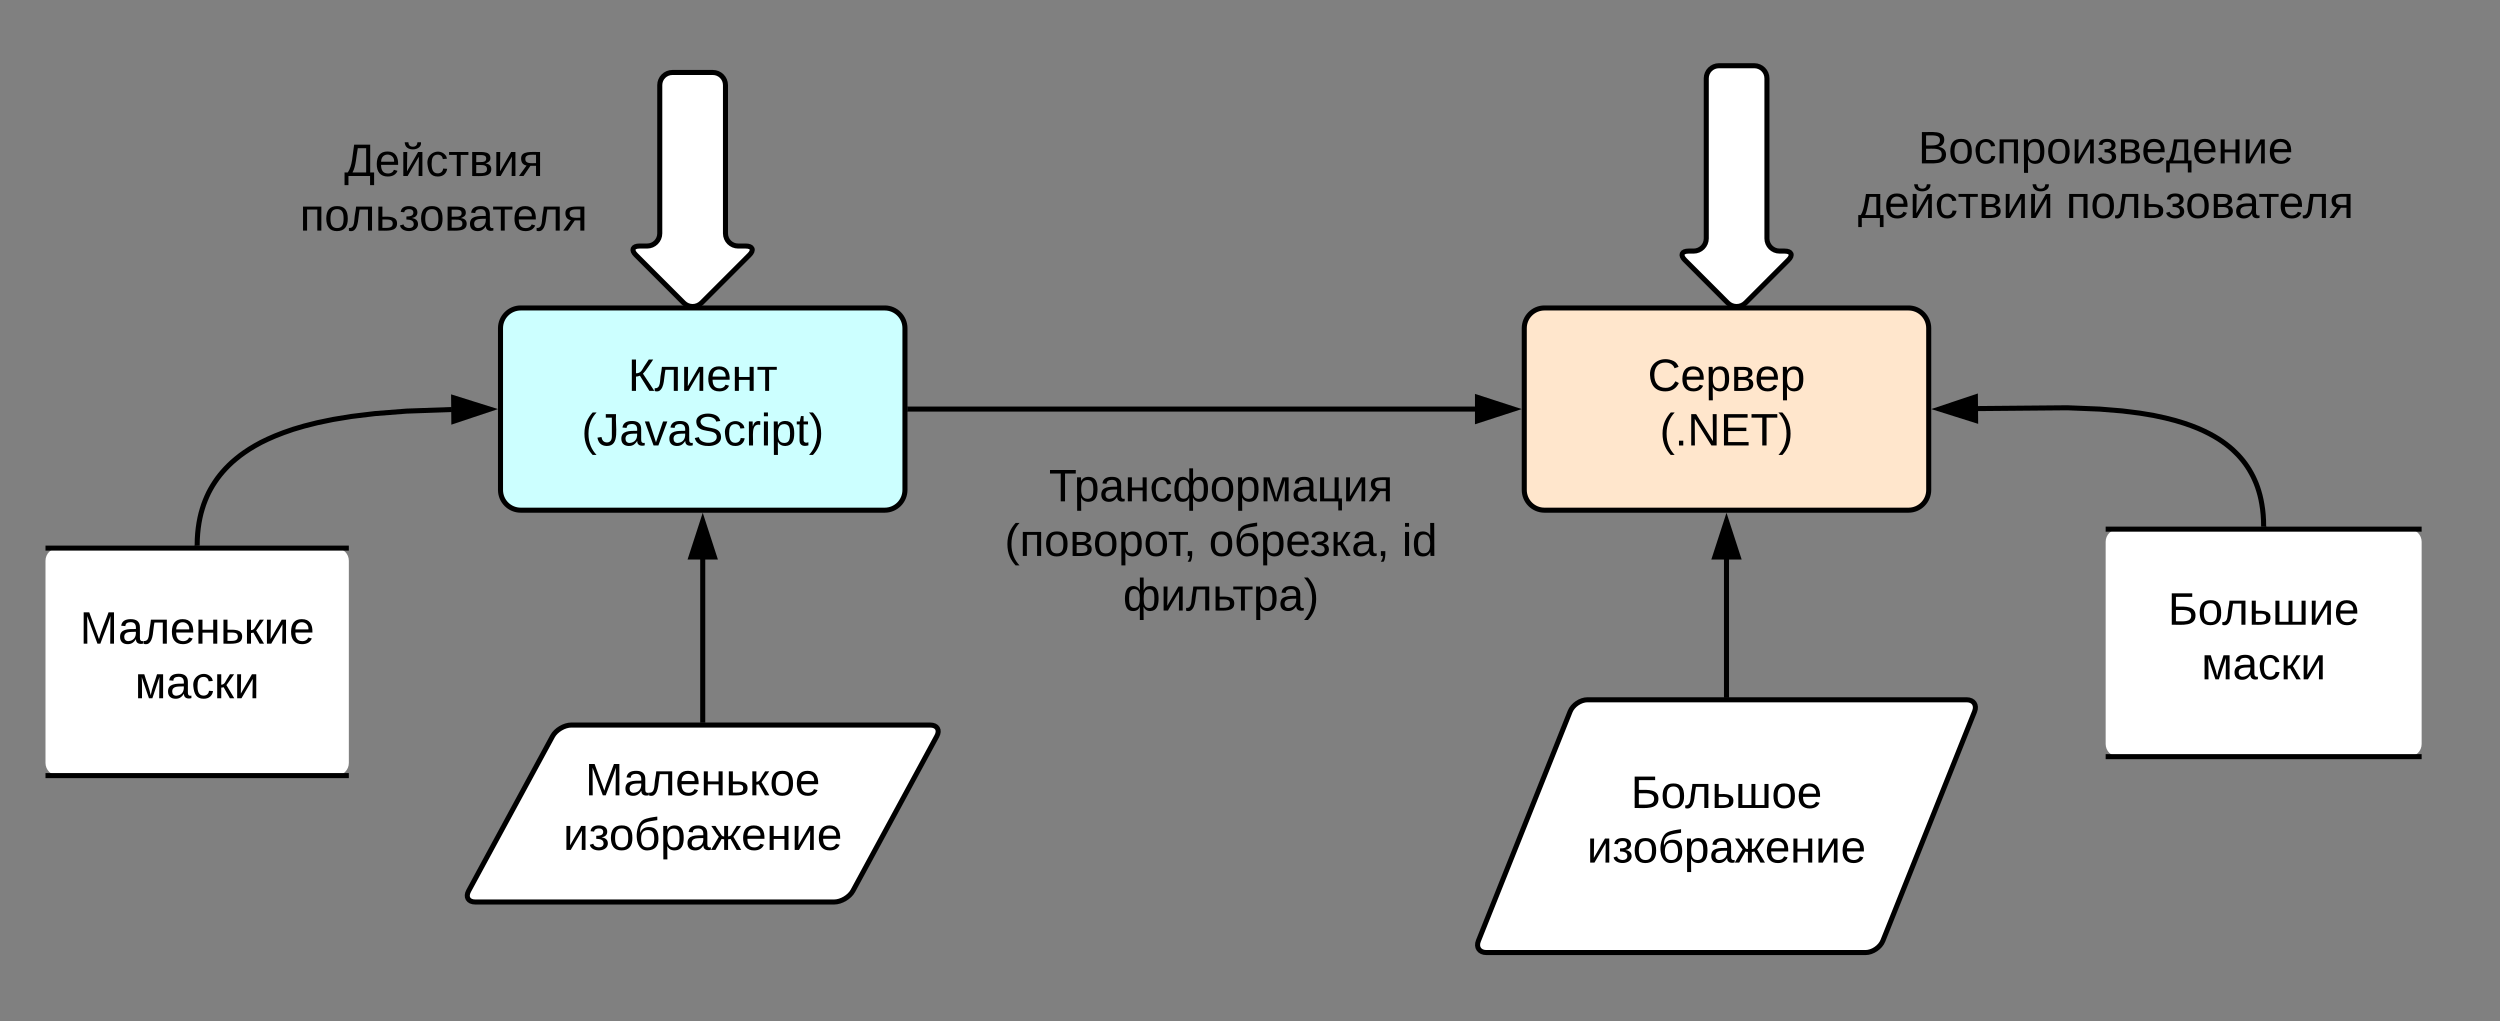 <svg xmlns="http://www.w3.org/2000/svg" xmlns:xlink="http://www.w3.org/1999/xlink" xmlns:lucid="lucid" width="989" height="404">
    <rect width="100%" height="100%" fill="#808080" stroke="none"/>
    <g transform="translate(-137 -169)" lucid:page-tab-id="0_0">
        <path d="M355.6 460.23c1.33-2.43 4.64-4.4 7.4-4.4h142c2.76 0 3.93 1.97 2.6 4.4l-33.2 61.2c-1.33 2.44-4.64 4.4-7.4 4.4H325c-2.76 0-3.93-1.96-2.6-4.4z" stroke="#000" stroke-width="2" fill="#fff"/>
        <use xlink:href="#a" transform="matrix(1,0,0,1,367.5,455.833) translate(1.025 27.8)"/>
        <use xlink:href="#b" transform="matrix(1,0,0,1,367.5,455.833) translate(-7.675 49.4)"/>
        <path d="M758.14 450.48c1.03-2.57 4.1-4.65 6.86-4.65h150c2.76 0 4.17 2.08 3.14 4.65l-36.28 90.7c-1.03 2.57-4.1 4.65-6.86 4.65H725c-2.76 0-4.17-2.08-3.14-4.64z" stroke="#000" stroke-width="2" fill="#fff"/>
        <use xlink:href="#c" transform="matrix(1,0,0,1,770,445.833) translate(12.175 42.8)"/>
        <use xlink:href="#b" transform="matrix(1,0,0,1,770,445.833) translate(-5.175 64.4)"/>
        <path d="M530 355.83c0-2.76 2.24-5 5-5h170c2.76 0 5 2.24 5 5v58.8c0 2.76-2.24 5-5 5H535c-2.76 0-5-2.24-5-5z" fill="none"/>
        <use xlink:href="#d" transform="matrix(1,0,0,1,530,350.833) translate(21.975 16.5)"/>
        <use xlink:href="#e" transform="matrix(1,0,0,1,530,350.833) translate(4.425 38.1)"/>
        <use xlink:href="#f" transform="matrix(1,0,0,1,530,350.833) translate(85.225 38.1)"/>
        <use xlink:href="#g" transform="matrix(1,0,0,1,530,350.833) translate(161.625 38.1)"/>
        <use xlink:href="#h" transform="matrix(1,0,0,1,530,350.833) translate(51.275 59.7)"/>
        <path d="M419 197.67c2.76 0 5 2.24 5 5v58.66c0 2.76 2.24 5 5 5h3c2.76 0 3.42 1.6 1.46 3.54l-18.92 18.93c-1.96 1.95-5.12 1.95-7.08 0l-18.92-18.93c-1.96-1.95-1.3-3.54 1.46-3.54h3c2.76 0 5-2.24 5-5v-58.66c0-2.76 2.24-5 5-5z" stroke="#000" stroke-width="2" fill="#fff"/>
        <path d="M235 215.83c0-2.76 2.24-5 5-5h145c2.76 0 5 2.24 5 5v60c0 2.76-2.24 5-5 5H240c-2.76 0-5-2.24-5-5z" fill="none"/>
        <use xlink:href="#i" transform="matrix(1,0,0,1,235,210.833) translate(38.15 27.8)"/>
        <use xlink:href="#j" transform="matrix(1,0,0,1,235,210.833) translate(20.625 49.4)"/>
        <path d="M831 195c2.76 0 5 2.24 5 5v63.33c0 2.76 2.24 5 5 5h2c2.76 0 3.42 1.6 1.46 3.54l-16.92 16.93c-1.96 1.95-5.12 1.95-7.08 0l-16.92-16.93c-1.96-1.95-1.3-3.54 1.46-3.54h2c2.76 0 5-2.24 5-5V200c0-2.76 2.24-5 5-5z" stroke="#000" stroke-width="2" fill="#fff"/>
        <path d="M860 215.83c0-2.76 2.24-5 5-5h210c2.76 0 5 2.24 5 5v50c0 2.76-2.24 5-5 5H865c-2.76 0-5-2.24-5-5z" fill="none"/>
        <use xlink:href="#k" transform="matrix(1,0,0,1,860,210.833) translate(35.8 22.8)"/>
        <use xlink:href="#l" transform="matrix(1,0,0,1,860,210.833) translate(11.925 44.4)"/>
        <use xlink:href="#j" transform="matrix(1,0,0,1,860,210.833) translate(94.325 44.4)"/>
        <path d="M487 290.83c4.42 0 8 3.6 8 8v64c0 4.42-3.58 8-8 8H343c-4.42 0-8-3.58-8-8v-64c0-4.4 3.58-8 8-8z" stroke="#000" stroke-width="2" fill="#cff"/>
        <use xlink:href="#m" transform="matrix(1,0,0,1,355,290.833) translate(30.45 32.8)"/>
        <use xlink:href="#n" transform="matrix(1,0,0,1,355,290.833) translate(12.1 54.4)"/>
        <path d="M892 290.83c4.42 0 8 3.6 8 8v64c0 4.42-3.58 8-8 8H748c-4.42 0-8-3.58-8-8v-64c0-4.4 3.58-8 8-8z" stroke="#000" stroke-width="2" fill="#ffe6cc"/>
        <use xlink:href="#o" transform="matrix(1,0,0,1,760,290.833) translate(28.85 32.8)"/>
        <use xlink:href="#p" transform="matrix(1,0,0,1,760,290.833) translate(33.6 54.4)"/>
        <path d="M415 454.83v-64.76" stroke="#000" stroke-width="2" fill="none"/>
        <path d="M416 455.83h-2v-1h2zM419.64 389.34h-9.28l4.64-14.27z"/>
        <path d="M421 390.34h-12l6-18.5zm-9.26-2h6.52L415 378.3z"/>
        <path d="M820 444.83v-54.76" stroke="#000" stroke-width="2" fill="none"/>
        <path d="M821 445.83h-2v-1h2zM824.64 389.34h-9.28l4.64-14.27z"/>
        <path d="M826 390.34h-12l6-18.5zm-9.26-2h6.52L820 378.3z"/>
        <path d="M496 330.83h224.76" stroke="#000" stroke-width="2" fill="none"/>
        <path d="M496 331.83h-1v-2h1zM735.76 330.83l-14.26 4.64v-9.27z"/>
        <path d="M739 330.83l-18.5 6.02v-12.03zm-16.5 3.26l10.03-3.27-10.03-3.26z"/>
        <path d="M155 390.83c0-2.76 2.24-5 5-5h110c2.76 0 5 2.24 5 5v80c0 2.76-2.24 5-5 5H160c-2.76 0-5-2.24-5-5z" fill="#fff"/>
        <path d="M155 385.83h120m0 90H155" stroke="#000" stroke-width="2" fill="#fff"/>
        <use xlink:href="#q" transform="matrix(1,0,0,1,175,385.833) translate(-6.4 37.8)"/>
        <use xlink:href="#r" transform="matrix(1,0,0,1,175,385.833) translate(15.375 59.4)"/>
        <path d="M215 384.83l.05-2.5.15-2.3.23-2.18.3-2.04.37-1.93.43-1.84.5-1.75.54-1.68.6-1.6.66-1.57.7-1.5.78-1.47.83-1.42.9-1.4.94-1.36 1.02-1.34 1.1-1.32 1.18-1.3 1.27-1.3 1.38-1.3 1.5-1.27 1.6-1.28 1.78-1.28 1.96-1.3 2.13-1.28 2.36-1.3 2.64-1.28 2.96-1.3 3.34-1.3 3.8-1.32 4.4-1.3 5.16-1.3 6.1-1.27 7.43-1.22 9.32-1.13 12.44-.97 17.9-.63" stroke="#000" stroke-width="2" fill="none"/>
        <path d="M216 384.97l-.13.86h-2.02l.16-1.14zM330.76 330.86l-14.22 4.77-.08-9.27z"/>
        <path d="M334 330.83L315.55 337l-.1-12zm-16.47 3.4l10-3.34-10.06-3.17z"/>
        <path d="M970 383.33c0-2.76 2.24-5 5-5h115c2.76 0 5 2.24 5 5v80c0 2.76-2.24 5-5 5H975c-2.76 0-5-2.24-5-5z" fill="#fff"/>
        <path d="M970 378.33h125m0 90H970" stroke="#000" stroke-width="2" fill="#fff"/>
        <g>
            <use xlink:href="#s" transform="matrix(1,0,0,1,990,378.333) translate(4.65 37.8)"/>
            <use xlink:href="#r" transform="matrix(1,0,0,1,990,378.333) translate(17.875 59.4)"/>
        </g>
        <path d="M1032.5 377.33l-.05-2.47-.14-2.28-.22-2.1-.3-1.98-.34-1.84-.4-1.73-.46-1.64-.5-1.56-.55-1.48-.6-1.4-.64-1.37-.7-1.32-.72-1.26-.78-1.23-.83-1.2-.88-1.16-.95-1.14-1-1.12-1.1-1.1-1.14-1.1-1.24-1.06-1.34-1.06-1.45-1.06-1.58-1.05-1.74-1.05-1.9-1.04-2.1-1.04-2.33-1.04-2.62-1.03-2.96-1.03-3.4-1.03-3.9-1-4.64-1-5.56-.93-6.88-.86-8.95-.73-12.8-.52-35.56.32" stroke="#000" stroke-width="2" fill="none"/>
        <path d="M1033.66 378.33h-2.02l-.13-.85 2-.3zM918.54 335.3l-14.3-4.5 14.22-4.76z"/>
        <path d="M919.56 336.68L901 330.83l18.45-6.17zm-12.1-5.9l10.07 3.16-.06-6.5z"/>
        <defs>
            <path d="M240 0l2-218c-23 76-54 145-80 218h-23L58-218 59 0H30v-248h44l77 211c21-75 51-140 76-211h43V0h-30" id="t"/>
            <path d="M141-36C126-15 110 5 73 4 37 3 15-17 15-53c-1-64 63-63 125-63 3-35-9-54-41-54-24 1-41 7-42 31l-33-3c5-37 33-52 76-52 45 0 72 20 72 64v82c-1 20 7 32 28 27v20c-31 9-61-2-59-35zM48-53c0 20 12 33 32 33 41-3 63-29 60-74-43 2-92-5-92 41" id="u"/>
            <path d="M153 0v-167H87C74-108 81-27 38 0 29 5 12 6 2 1v-22c51 4 39-64 49-112 5-25 4-25 8-57h126V0h-32" id="v"/>
            <path d="M100-194c63 0 86 42 84 106H49c0 40 14 67 53 68 26 1 43-12 49-29l28 8c-11 28-37 45-77 45C44 4 14-33 15-96c1-61 26-98 85-98zm52 81c6-60-76-77-97-28-3 7-6 17-6 28h103" id="w"/>
            <path d="M57-190v80h85v-80h32V0h-32v-87H57V0H25v-190h32" id="x"/>
            <path d="M173-56C173 11 92 0 25 0v-190h32v80c58-2 117-2 116 54zm-34 0c0-39-44-31-82-32v66c39 0 82 6 82-34" id="y"/>
            <path d="M75-87c-4 1-14 3-19 3V0H24v-190h32v83c26-2 31-21 43-41l26-42h33l-61 86L159 0h-35" id="z"/>
            <path d="M100-194c62-1 85 37 85 99 1 63-27 99-86 99S16-35 15-95c0-66 28-99 85-99zM99-20c44 1 53-31 53-75 0-43-8-75-51-75s-53 32-53 75 10 74 51 75" id="A"/>
            <g id="a">
                <use transform="matrix(0.05,0,0,0.05,0,0)" xlink:href="#t"/>
                <use transform="matrix(0.05,0,0,0.05,15.15,0)" xlink:href="#u"/>
                <use transform="matrix(0.05,0,0,0.05,25.15,0)" xlink:href="#v"/>
                <use transform="matrix(0.05,0,0,0.05,35.65,0)" xlink:href="#w"/>
                <use transform="matrix(0.05,0,0,0.05,45.65,0)" xlink:href="#x"/>
                <use transform="matrix(0.05,0,0,0.05,55.55,0)" xlink:href="#y"/>
                <use transform="matrix(0.05,0,0,0.05,64.9,0)" xlink:href="#z"/>
                <use transform="matrix(0.05,0,0,0.05,72.95,0)" xlink:href="#A"/>
                <use transform="matrix(0.05,0,0,0.05,82.95,0)" xlink:href="#w"/>
            </g>
            <path d="M56-190L54-37l88-153h34V0h-30l2-153L59 0H25v-190h31" id="B"/>
            <path d="M152-53C154 19 21 22 9-41l28-8c5 36 84 42 81-4-1-29-28-34-58-35v-24c28 0 55-4 55-30 0-19-14-29-34-28-20 0-35 7-38 25l-28-3c4-33 30-46 66-46 37 0 66 15 66 50 0 27-20 41-44 44 27 5 48 17 49 47" id="C"/>
            <path d="M105-20c41 1 53-27 53-68 0-40-9-69-50-69s-54 27-54 69c0 40 12 68 51 68zM47-134c10-28 31-47 68-47 56 0 76 33 76 92 1 60-28 90-86 93C-9 9 1-201 72-238c29-15 73-21 110-26v28c-67 12-144 10-135 102" id="D"/>
            <path d="M115-194c55 1 70 41 70 98S169 2 115 4C84 4 66-9 55-30l1 105H24l-1-265h31l2 30c10-21 28-34 59-34zm-8 174c40 0 45-34 45-75s-6-73-45-74c-42 0-51 32-51 76 0 43 10 73 51 73" id="E"/>
            <path d="M156-87c-4 1-15 3-20 3V0h-31v-84c-5 0-16-2-20-3L36 0H1l62-104c-22-24-40-59-60-86h33l50 76c5 5 9 7 19 7v-83h31v83c27-1 31-21 43-41l26-42h33l-60 86L240 0h-36" id="F"/>
            <g id="b">
                <use transform="matrix(0.05,0,0,0.05,0,0)" xlink:href="#B"/>
                <use transform="matrix(0.05,0,0,0.05,10.05,0)" xlink:href="#C"/>
                <use transform="matrix(0.05,0,0,0.05,18.1,0)" xlink:href="#A"/>
                <use transform="matrix(0.05,0,0,0.05,28.1,0)" xlink:href="#D"/>
                <use transform="matrix(0.05,0,0,0.05,38.4,0)" xlink:href="#E"/>
                <use transform="matrix(0.05,0,0,0.05,48.4,0)" xlink:href="#u"/>
                <use transform="matrix(0.05,0,0,0.05,58.4,0)" xlink:href="#F"/>
                <use transform="matrix(0.05,0,0,0.05,70.4,0)" xlink:href="#w"/>
                <use transform="matrix(0.05,0,0,0.05,80.4,0)" xlink:href="#x"/>
                <use transform="matrix(0.05,0,0,0.05,90.3,0)" xlink:href="#B"/>
                <use transform="matrix(0.05,0,0,0.05,100.35,0)" xlink:href="#w"/>
            </g>
            <path d="M63-143c77-2 155-4 155 70C218 13 117 1 30 0v-248h162v28H63v77zm0 116c54-1 121 11 121-45 0-53-67-44-121-44v89" id="G"/>
            <path d="M25 0v-190h32v167h72v-167h31v167h72v-167h32V0H25" id="H"/>
            <g id="c">
                <use transform="matrix(0.05,0,0,0.05,0,0)" xlink:href="#G"/>
                <use transform="matrix(0.05,0,0,0.05,11.8,0)" xlink:href="#A"/>
                <use transform="matrix(0.05,0,0,0.05,21.4,0)" xlink:href="#v"/>
                <use transform="matrix(0.05,0,0,0.05,31.9,0)" xlink:href="#y"/>
                <use transform="matrix(0.05,0,0,0.05,41.25,0)" xlink:href="#H"/>
                <use transform="matrix(0.05,0,0,0.05,55.65,0)" xlink:href="#A"/>
                <use transform="matrix(0.05,0,0,0.05,65.65,0)" xlink:href="#w"/>
            </g>
            <path d="M127-220V0H93v-220H8v-28h204v28h-85" id="I"/>
            <path d="M96-169c-40 0-48 33-48 73s9 75 48 75c24 0 41-14 43-38l32 2c-6 37-31 61-74 61-59 0-76-41-82-99-10-93 101-131 147-64 4 7 5 14 7 22l-32 3c-4-21-16-35-41-35" id="J"/>
            <path d="M217-194c52 0 64 44 64 98S268 2 217 4c-29 1-44-13-55-34l1 105h-30V-31C124-8 108 4 79 4 29 4 16-37 15-94c0-57 15-98 64-100 29 0 44 14 55 33l-1-100h30v101c10-23 24-34 54-34zM89-170c-37 1-41 36-41 75 0 37 3 74 40 74 39 0 45-35 45-76-1-39-6-73-44-73zM207-20c38 0 41-36 41-75 0-38-3-74-40-74-41 0-45 36-45 80 1 38 7 69 44 69" id="K"/>
            <path d="M138 0h-27L54-167c3 53 2 111 2 167H25v-190h49c16 56 39 106 51 166 11-61 34-110 50-166h48V0h-31l2-168" id="L"/>
            <path d="M57-190v167h83v-167h32v167h26v95h-29V0H25v-190h32" id="M"/>
            <path d="M20-138c-1-64 85-51 150-52V0h-32v-81H94L39 0H3l60-83c-28-5-43-24-43-55zm33 3c0 40 46 33 85 33v-66c-39 0-85-6-85 33" id="N"/>
            <g id="d">
                <use transform="matrix(0.05,0,0,0.05,0,0)" xlink:href="#I"/>
                <use transform="matrix(0.05,0,0,0.05,9.95,0)" xlink:href="#E"/>
                <use transform="matrix(0.05,0,0,0.05,19.95,0)" xlink:href="#u"/>
                <use transform="matrix(0.05,0,0,0.05,29.95,0)" xlink:href="#x"/>
                <use transform="matrix(0.05,0,0,0.05,39.85,0)" xlink:href="#J"/>
                <use transform="matrix(0.05,0,0,0.05,48.85,0)" xlink:href="#K"/>
                <use transform="matrix(0.05,0,0,0.05,63.65,0)" xlink:href="#A"/>
                <use transform="matrix(0.05,0,0,0.05,73.65,0)" xlink:href="#E"/>
                <use transform="matrix(0.05,0,0,0.05,83.65,0)" xlink:href="#L"/>
                <use transform="matrix(0.05,0,0,0.05,96,0)" xlink:href="#u"/>
                <use transform="matrix(0.05,0,0,0.05,106,0)" xlink:href="#M"/>
                <use transform="matrix(0.05,0,0,0.05,116.3,0)" xlink:href="#B"/>
                <use transform="matrix(0.05,0,0,0.05,126.35,0)" xlink:href="#N"/>
            </g>
            <path d="M87 75C49 33 22-17 22-94c0-76 28-126 65-167h31c-38 41-64 92-64 168S80 34 118 75H87" id="O"/>
            <path d="M170-190V0h-32v-167H57V0H25v-190h145" id="P"/>
            <path d="M176-55C176 11 93 0 25 0v-190c61 3 142-15 144 47 1 29-21 35-39 44 27 3 46 16 46 44zm-34 0c0-41-47-30-85-32v64c38-1 85 8 85-32zm-6-83c0-36-44-26-79-28v56c34-2 79 8 79-28" id="Q"/>
            <path d="M6-190h153v23H98V0H67v-167H6v-23" id="R"/>
            <path d="M68-38c1 34 0 65-14 84H32c9-13 17-26 17-46H33v-38h35" id="S"/>
            <g id="e">
                <use transform="matrix(0.05,0,0,0.05,0,0)" xlink:href="#O"/>
                <use transform="matrix(0.05,0,0,0.05,5.95,0)" xlink:href="#P"/>
                <use transform="matrix(0.05,0,0,0.05,15.65,0)" xlink:href="#A"/>
                <use transform="matrix(0.05,0,0,0.05,25.65,0)" xlink:href="#Q"/>
                <use transform="matrix(0.05,0,0,0.05,35,0)" xlink:href="#A"/>
                <use transform="matrix(0.05,0,0,0.05,45,0)" xlink:href="#E"/>
                <use transform="matrix(0.05,0,0,0.05,55,0)" xlink:href="#A"/>
                <use transform="matrix(0.05,0,0,0.05,64.6,0)" xlink:href="#R"/>
                <use transform="matrix(0.05,0,0,0.05,70.8,0)" xlink:href="#S"/>
            </g>
            <g id="f">
                <use transform="matrix(0.05,0,0,0.05,0,0)" xlink:href="#A"/>
                <use transform="matrix(0.05,0,0,0.05,10,0)" xlink:href="#D"/>
                <use transform="matrix(0.05,0,0,0.05,20.3,0)" xlink:href="#E"/>
                <use transform="matrix(0.05,0,0,0.05,30.3,0)" xlink:href="#w"/>
                <use transform="matrix(0.05,0,0,0.05,39.9,0)" xlink:href="#C"/>
                <use transform="matrix(0.05,0,0,0.05,48.15,0)" xlink:href="#z"/>
                <use transform="matrix(0.05,0,0,0.05,56.4,0)" xlink:href="#u"/>
                <use transform="matrix(0.05,0,0,0.05,66.4,0)" xlink:href="#S"/>
            </g>
            <path d="M24-231v-30h32v30H24zM24 0v-190h32V0H24" id="T"/>
            <path d="M85-194c31 0 48 13 60 33l-1-100h32l1 261h-30c-2-10 0-23-3-31C134-8 116 4 85 4 32 4 16-35 15-94c0-66 23-100 70-100zm9 24c-40 0-46 34-46 75 0 40 6 74 45 74 42 0 51-32 51-76 0-42-9-74-50-73" id="U"/>
            <g id="g">
                <use transform="matrix(0.05,0,0,0.05,0,0)" xlink:href="#T"/>
                <use transform="matrix(0.05,0,0,0.05,3.95,0)" xlink:href="#U"/>
            </g>
            <path d="M33-261c38 41 65 92 65 168S71 34 33 75H2C39 34 66-17 66-93S39-220 2-261h31" id="V"/>
            <g id="h">
                <use transform="matrix(0.05,0,0,0.05,0,0)" xlink:href="#K"/>
                <use transform="matrix(0.05,0,0,0.05,14.8,0)" xlink:href="#B"/>
                <use transform="matrix(0.05,0,0,0.05,24.85,0)" xlink:href="#v"/>
                <use transform="matrix(0.05,0,0,0.05,35.35,0)" xlink:href="#y"/>
                <use transform="matrix(0.05,0,0,0.05,43.3,0)" xlink:href="#R"/>
                <use transform="matrix(0.05,0,0,0.05,51.5,0)" xlink:href="#E"/>
                <use transform="matrix(0.05,0,0,0.05,61.5,0)" xlink:href="#u"/>
                <use transform="matrix(0.05,0,0,0.05,71.5,0)" xlink:href="#V"/>
            </g>
            <path d="M206-28h31V72h-32V0H34v72H3V-28h25c38-50 38-143 51-220h127v220zm-32 0v-192h-66C95-156 94-78 66-28h108" id="W"/>
            <path d="M165-267c8 67-110 75-125 20-2-7-4-13-4-20h29c1 23 13 35 36 35s34-13 36-35h28zM56-190L54-37l88-153h34V0h-30l2-153L59 0H25v-190h31" id="X"/>
            <g id="i">
                <use transform="matrix(0.05,0,0,0.05,0,0)" xlink:href="#W"/>
                <use transform="matrix(0.05,0,0,0.05,12.15,0)" xlink:href="#w"/>
                <use transform="matrix(0.05,0,0,0.05,22.15,0)" xlink:href="#X"/>
                <use transform="matrix(0.05,0,0,0.05,32.2,0)" xlink:href="#J"/>
                <use transform="matrix(0.05,0,0,0.05,41.2,0)" xlink:href="#R"/>
                <use transform="matrix(0.05,0,0,0.05,49.4,0)" xlink:href="#Q"/>
                <use transform="matrix(0.05,0,0,0.05,58.95,0)" xlink:href="#B"/>
                <use transform="matrix(0.05,0,0,0.05,69,0)" xlink:href="#N"/>
            </g>
            <g id="j">
                <use transform="matrix(0.05,0,0,0.05,0,0)" xlink:href="#P"/>
                <use transform="matrix(0.05,0,0,0.05,9.7,0)" xlink:href="#A"/>
                <use transform="matrix(0.05,0,0,0.05,19.3,0)" xlink:href="#v"/>
                <use transform="matrix(0.05,0,0,0.05,29.8,0)" xlink:href="#y"/>
                <use transform="matrix(0.05,0,0,0.05,39.15,0)" xlink:href="#C"/>
                <use transform="matrix(0.05,0,0,0.05,47.2,0)" xlink:href="#A"/>
                <use transform="matrix(0.05,0,0,0.05,57.2,0)" xlink:href="#Q"/>
                <use transform="matrix(0.05,0,0,0.05,66.55,0)" xlink:href="#u"/>
                <use transform="matrix(0.05,0,0,0.05,76.15,0)" xlink:href="#R"/>
                <use transform="matrix(0.05,0,0,0.05,84.15,0)" xlink:href="#w"/>
                <use transform="matrix(0.05,0,0,0.05,93.55,0)" xlink:href="#v"/>
                <use transform="matrix(0.05,0,0,0.05,104.05,0)" xlink:href="#N"/>
            </g>
            <path d="M160-131c35 5 61 23 61 61C221 17 115-2 30 0v-248c76 3 177-17 177 60 0 33-19 50-47 57zm-97-11c50-1 110 9 110-42 0-47-63-36-110-37v79zm0 115c55-2 124 14 124-45 0-56-70-42-124-44v89" id="Y"/>
            <path d="M147-167H93C83-118 77-63 59-23h88v-144zM24-23c26-44 31-102 41-167h113v167h26v95h-29V0H32v72H4v-95h20" id="Z"/>
            <g id="k">
                <use transform="matrix(0.05,0,0,0.05,0,0)" xlink:href="#Y"/>
                <use transform="matrix(0.05,0,0,0.05,12,0)" xlink:href="#A"/>
                <use transform="matrix(0.05,0,0,0.05,22,0)" xlink:href="#J"/>
                <use transform="matrix(0.05,0,0,0.05,31,0)" xlink:href="#P"/>
                <use transform="matrix(0.05,0,0,0.05,40.7,0)" xlink:href="#E"/>
                <use transform="matrix(0.05,0,0,0.05,50.7,0)" xlink:href="#A"/>
                <use transform="matrix(0.05,0,0,0.05,60.7,0)" xlink:href="#B"/>
                <use transform="matrix(0.05,0,0,0.05,70.75,0)" xlink:href="#C"/>
                <use transform="matrix(0.05,0,0,0.05,79,0)" xlink:href="#Q"/>
                <use transform="matrix(0.05,0,0,0.05,88.35,0)" xlink:href="#w"/>
                <use transform="matrix(0.05,0,0,0.05,97.95,0)" xlink:href="#Z"/>
                <use transform="matrix(0.05,0,0,0.05,108.45,0)" xlink:href="#w"/>
                <use transform="matrix(0.05,0,0,0.05,118.45,0)" xlink:href="#x"/>
                <use transform="matrix(0.05,0,0,0.05,128.35,0)" xlink:href="#B"/>
                <use transform="matrix(0.05,0,0,0.05,138.4,0)" xlink:href="#w"/>
            </g>
            <g id="l">
                <use transform="matrix(0.05,0,0,0.05,0,0)" xlink:href="#Z"/>
                <use transform="matrix(0.05,0,0,0.05,10.5,0)" xlink:href="#w"/>
                <use transform="matrix(0.05,0,0,0.05,20.5,0)" xlink:href="#X"/>
                <use transform="matrix(0.05,0,0,0.05,30.55,0)" xlink:href="#J"/>
                <use transform="matrix(0.05,0,0,0.05,39.55,0)" xlink:href="#R"/>
                <use transform="matrix(0.05,0,0,0.05,47.75,0)" xlink:href="#Q"/>
                <use transform="matrix(0.05,0,0,0.05,57.3,0)" xlink:href="#B"/>
                <use transform="matrix(0.05,0,0,0.05,67.35,0)" xlink:href="#X"/>
            </g>
            <path d="M94-120c-9 3-20 7-31 7V0H30v-248h33v109c41-1 47-27 65-55l36-54h35c-23 32-58 90-81 112L208 0h-39" id="aa"/>
            <g id="m">
                <use transform="matrix(0.05,0,0,0.05,0,0)" xlink:href="#aa"/>
                <use transform="matrix(0.05,0,0,0.05,10.45,0)" xlink:href="#v"/>
                <use transform="matrix(0.05,0,0,0.05,20.95,0)" xlink:href="#B"/>
                <use transform="matrix(0.05,0,0,0.05,31,0)" xlink:href="#w"/>
                <use transform="matrix(0.05,0,0,0.05,41,0)" xlink:href="#x"/>
                <use transform="matrix(0.05,0,0,0.05,50.9,0)" xlink:href="#R"/>
            </g>
            <path d="M153-248C145-148 188 4 80 4 36 3 13-21 6-62l32-5c4 25 16 42 43 43 27 0 39-20 39-49v-147H72v-28h81" id="ab"/>
            <path d="M141-36C126-15 110 5 73 4 37 3 15-17 15-53c-1-64 63-63 125-63 3-35-9-54-41-54-24 1-41 7-42 31l-33-3c5-37 33-52 76-52 45 0 72 20 72 64v82c-1 20 7 32 28 27v20c-31 9-61-2-59-35zM48-53c0 20 12 33 32 33 41-3 63-29 60-74-43 2-92-5-92 41" id="ac"/>
            <path d="M108 0H70L1-190h34L89-25l56-165h34" id="ad"/>
            <path d="M185-189c-5-48-123-54-124 2 14 75 158 14 163 119 3 78-121 87-175 55-17-10-28-26-33-46l33-7c5 56 141 63 141-1 0-78-155-14-162-118-5-82 145-84 179-34 5 7 8 16 11 25" id="ae"/>
            <path d="M96-169c-40 0-48 33-48 73s9 75 48 75c24 0 41-14 43-38l32 2c-6 37-31 61-74 61-59 0-76-41-82-99-10-93 101-131 147-64 4 7 5 14 7 22l-32 3c-4-21-16-35-41-35" id="af"/>
            <path d="M114-163C36-179 61-72 57 0H25l-1-190h30c1 12-1 29 2 39 6-27 23-49 58-41v29" id="ag"/>
            <path d="M115-194c55 1 70 41 70 98S169 2 115 4C84 4 66-9 55-30l1 105H24l-1-265h31l2 30c10-21 28-34 59-34zm-8 174c40 0 45-34 45-75s-6-73-45-74c-42 0-51 32-51 76 0 43 10 73 51 73" id="ah"/>
            <path d="M59-47c-2 24 18 29 38 22v24C64 9 27 4 27-40v-127H5v-23h24l9-43h21v43h35v23H59v120" id="ai"/>
            <g id="n">
                <use transform="matrix(0.05,0,0,0.05,0,0)" xlink:href="#O"/>
                <use transform="matrix(0.05,0,0,0.05,5.95,0)" xlink:href="#ab"/>
                <use transform="matrix(0.05,0,0,0.05,14.95,0)" xlink:href="#ac"/>
                <use transform="matrix(0.05,0,0,0.05,24.95,0)" xlink:href="#ad"/>
                <use transform="matrix(0.05,0,0,0.05,33.95,0)" xlink:href="#ac"/>
                <use transform="matrix(0.05,0,0,0.05,43.95,0)" xlink:href="#ae"/>
                <use transform="matrix(0.05,0,0,0.05,55.95,0)" xlink:href="#af"/>
                <use transform="matrix(0.05,0,0,0.05,64.95,0)" xlink:href="#ag"/>
                <use transform="matrix(0.05,0,0,0.05,70.9,0)" xlink:href="#T"/>
                <use transform="matrix(0.05,0,0,0.05,74.85,0)" xlink:href="#ah"/>
                <use transform="matrix(0.05,0,0,0.05,84.85,0)" xlink:href="#ai"/>
                <use transform="matrix(0.05,0,0,0.05,89.85,0)" xlink:href="#V"/>
            </g>
            <path d="M212-179c-10-28-35-45-73-45-59 0-87 40-87 99 0 60 29 101 89 101 43 0 62-24 78-52l27 14C228-24 195 4 139 4 59 4 22-46 18-125c-6-104 99-153 187-111 19 9 31 26 39 46" id="aj"/>
            <g id="o">
                <use transform="matrix(0.05,0,0,0.05,0,0)" xlink:href="#aj"/>
                <use transform="matrix(0.05,0,0,0.05,12.95,0)" xlink:href="#w"/>
                <use transform="matrix(0.05,0,0,0.05,22.95,0)" xlink:href="#E"/>
                <use transform="matrix(0.05,0,0,0.05,32.95,0)" xlink:href="#Q"/>
                <use transform="matrix(0.05,0,0,0.05,42.3,0)" xlink:href="#w"/>
                <use transform="matrix(0.05,0,0,0.05,52.3,0)" xlink:href="#E"/>
            </g>
            <path d="M33 0v-38h34V0H33" id="ak"/>
            <path d="M190 0L58-211 59 0H30v-248h39L202-35l-2-213h31V0h-41" id="al"/>
            <path d="M30 0v-248h187v28H63v79h144v27H63v87h162V0H30" id="am"/>
            <path d="M127-220V0H93v-220H8v-28h204v28h-85" id="an"/>
            <g id="p">
                <use transform="matrix(0.05,0,0,0.05,0,0)" xlink:href="#O"/>
                <use transform="matrix(0.05,0,0,0.05,5.95,0)" xlink:href="#ak"/>
                <use transform="matrix(0.05,0,0,0.05,10.95,0)" xlink:href="#al"/>
                <use transform="matrix(0.05,0,0,0.05,23.9,0)" xlink:href="#am"/>
                <use transform="matrix(0.05,0,0,0.05,35.9,0)" xlink:href="#an"/>
                <use transform="matrix(0.05,0,0,0.05,46.85,0)" xlink:href="#V"/>
            </g>
            <g id="q">
                <use transform="matrix(0.05,0,0,0.05,0,0)" xlink:href="#t"/>
                <use transform="matrix(0.05,0,0,0.05,15.15,0)" xlink:href="#u"/>
                <use transform="matrix(0.05,0,0,0.05,25.15,0)" xlink:href="#v"/>
                <use transform="matrix(0.05,0,0,0.05,35.65,0)" xlink:href="#w"/>
                <use transform="matrix(0.05,0,0,0.05,45.65,0)" xlink:href="#x"/>
                <use transform="matrix(0.05,0,0,0.05,55.55,0)" xlink:href="#y"/>
                <use transform="matrix(0.05,0,0,0.05,64.9,0)" xlink:href="#z"/>
                <use transform="matrix(0.05,0,0,0.05,72.75,0)" xlink:href="#B"/>
                <use transform="matrix(0.05,0,0,0.05,82.8,0)" xlink:href="#w"/>
            </g>
            <g id="r">
                <use transform="matrix(0.05,0,0,0.05,0,0)" xlink:href="#L"/>
                <use transform="matrix(0.05,0,0,0.05,12.35,0)" xlink:href="#u"/>
                <use transform="matrix(0.05,0,0,0.05,22.35,0)" xlink:href="#J"/>
                <use transform="matrix(0.05,0,0,0.05,31.35,0)" xlink:href="#z"/>
                <use transform="matrix(0.05,0,0,0.05,39.2,0)" xlink:href="#B"/>
            </g>
            <g id="s">
                <use transform="matrix(0.05,0,0,0.05,0,0)" xlink:href="#G"/>
                <use transform="matrix(0.05,0,0,0.05,11.8,0)" xlink:href="#A"/>
                <use transform="matrix(0.05,0,0,0.05,21.4,0)" xlink:href="#v"/>
                <use transform="matrix(0.05,0,0,0.05,31.9,0)" xlink:href="#y"/>
                <use transform="matrix(0.05,0,0,0.05,41.25,0)" xlink:href="#H"/>
                <use transform="matrix(0.05,0,0,0.05,55.65,0)" xlink:href="#B"/>
                <use transform="matrix(0.05,0,0,0.05,65.7,0)" xlink:href="#w"/>
            </g>
        </defs>
    </g>
</svg>